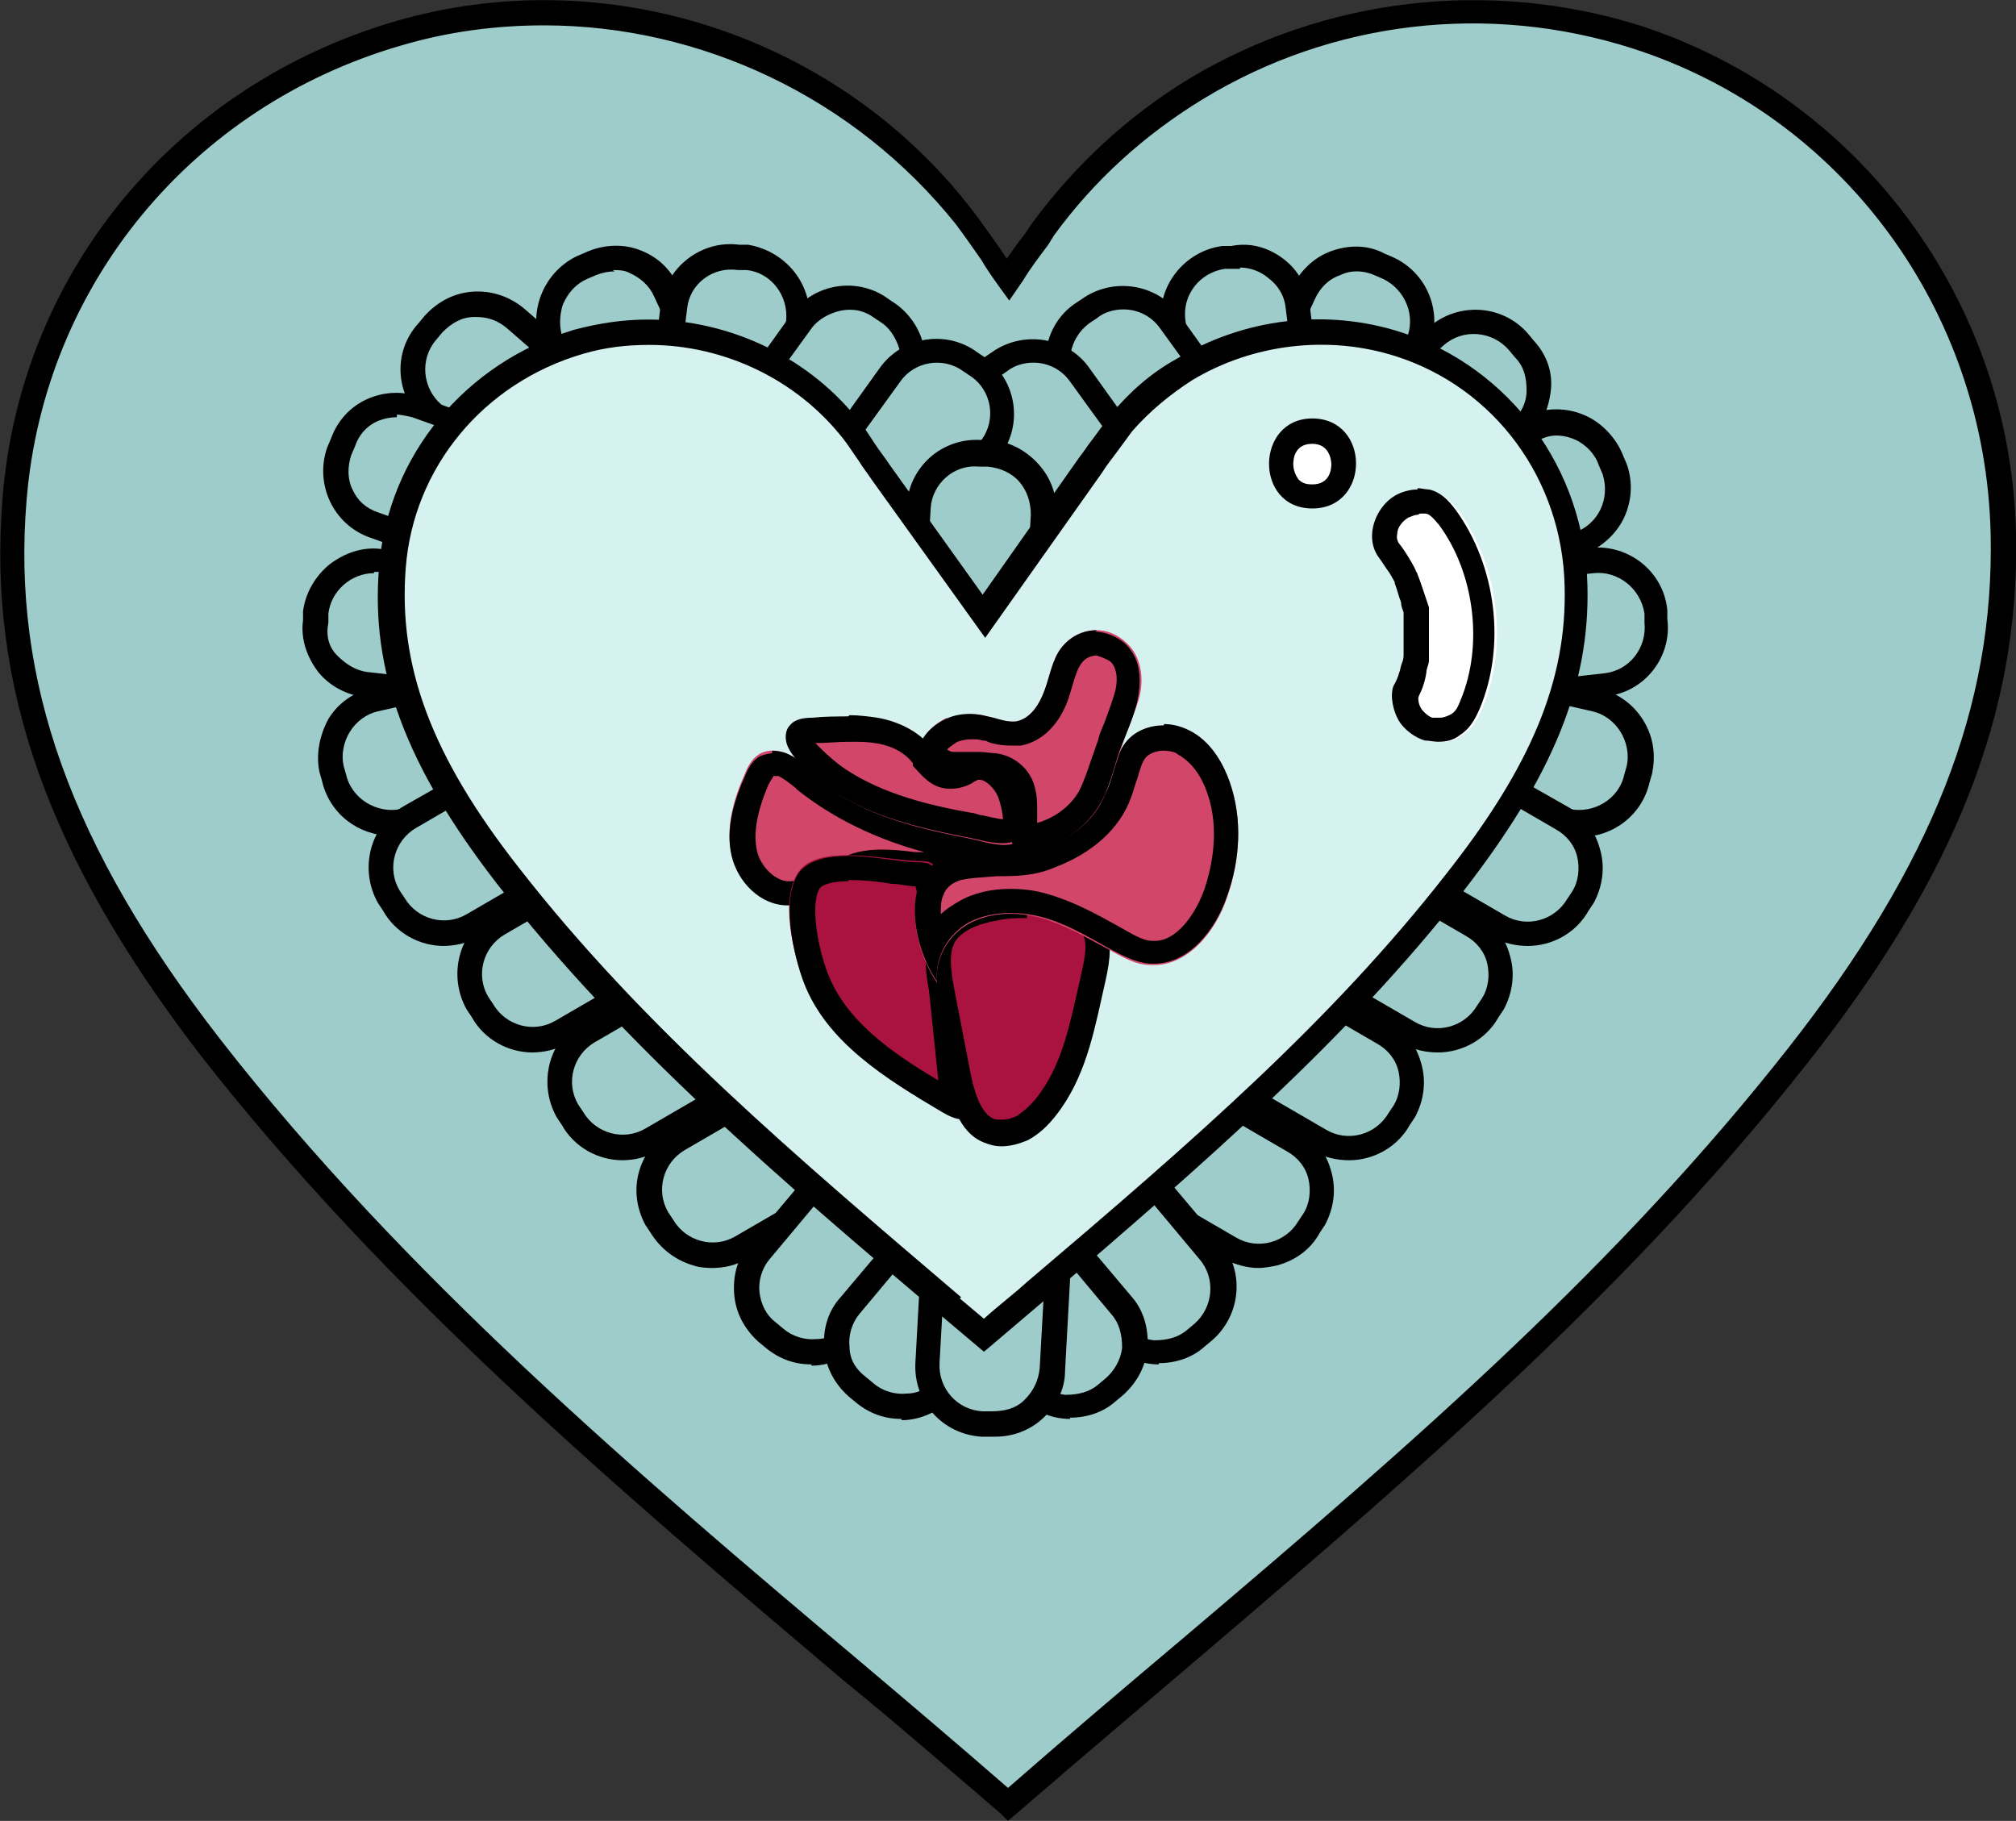 <?xml version="1.0" encoding="UTF-8"?><svg id="Layer_2" xmlns="http://www.w3.org/2000/svg" viewBox="0 0 15.9 14.36"><rect x="0" y="0" width="15.9" height="14.36" fill="#333333" stroke="none"/><defs><style>.cls-1{fill:#fff;}.cls-2{fill:#9eccca;}.cls-3{fill:#aa133f;}.cls-4{fill:#d6f2f0;}.cls-5{fill:#d2466a;}</style></defs><g id="Layer_1-2"><g><path class="cls-2" d="M15.8,4.21c.04,1.61-.67,2.91-1.62,4.12-1.39,1.77-3.08,3.22-4.78,4.66-.47,.4-.93,.79-1.44,1.23-2.2-1.91-4.5-3.67-6.29-5.97C.68,6.99-.02,5.61,.12,3.93,.26,2.2,1.44,.76,3.14,.26c1.62-.48,3.43,.11,4.46,1.45,.11,.14,.21,.29,.35,.49,.08-.11,.15-.22,.23-.32h0s.04-.05,.05-.08c.33-.46,.75-.83,1.21-1.11,1.02-.61,2.28-.78,3.46-.41,1.7,.54,2.86,2.13,2.9,3.92Z"/><path d="M7.95,14.36l-.06-.06c-.41-.35-.82-.71-1.24-1.05-1.77-1.5-3.6-3.05-5.07-4.93C.38,6.76-.1,5.41,.02,3.93,.16,2.15,1.38,.68,3.11,.17c1.67-.49,3.5,.11,4.56,1.49,.07,.09,.13,.18,.21,.29,.02,.03,.04,.06,.06,.09,.05-.07,.09-.13,.14-.19h0s.04-.06,.06-.09c.34-.46,.75-.84,1.24-1.14C10.45-.02,11.74-.17,12.93,.2c1.73,.56,2.93,2.17,2.97,4.01h0c.03,1.41-.48,2.7-1.65,4.18-1.34,1.7-2.9,3.07-4.79,4.68-.47,.4-.93,.79-1.44,1.23l-.06,.05ZM4.29,.2c-.38,0-.76,.05-1.13,.16C1.51,.84,.35,2.25,.21,3.94c-.12,1.43,.35,2.74,1.53,4.26,1.45,1.86,3.27,3.41,5.04,4.9,.39,.33,.78,.66,1.17,1,.48-.42,.93-.8,1.38-1.18,1.89-1.6,3.44-2.96,4.77-4.65,1.14-1.45,1.63-2.7,1.6-4.06h0c-.04-1.76-1.17-3.3-2.83-3.83-1.13-.36-2.36-.22-3.38,.4-.46,.28-.86,.64-1.18,1.08-.01,.02-.02,.03-.03,.05h0s-.02,.03-.02,.03c-.06,.08-.13,.17-.19,.27l-.11,.16-.08-.11c-.05-.07-.1-.14-.14-.21-.07-.1-.14-.2-.2-.28C6.74,.77,5.53,.2,4.29,.2Z"/></g><g><g><g><g><path class="cls-2" d="M10.62,2.05h.07c.25,0,.46,.2,.46,.46v.81h-.99v-.81c0-.25,.2-.46,.46-.46Z" transform="translate(2.08 -4.19) rotate(24.58)"/><path d="M10.89,3.59l-1.08-.49,.38-.83c.06-.13,.17-.24,.31-.29,.14-.05,.29-.05,.42,.02l.07,.03c.28,.13,.4,.46,.27,.74l-.38,.83Zm-.82-.59l.72,.33,.3-.65c.08-.18,0-.39-.18-.48l-.07-.03c-.09-.04-.19-.04-.27,0-.09,.03-.16,.1-.2,.19l-.3,.65Z"/></g><g><path class="cls-2" d="M9.73,2.02h.07c.25,0,.46,.2,.46,.46v.81h-.99v-.81c0-.25,.2-.46,.46-.46Z" transform="translate(-.25 1.22) rotate(-7.09)"/><path d="M9.27,3.46l-.11-.9c-.04-.3,.18-.58,.48-.62h.07c.15-.03,.29,.01,.41,.1s.19,.22,.21,.37l.11,.9-1.18,.15Zm.51-1.34s-.03,0-.05,0h-.07c-.2,.03-.34,.21-.31,.41l.09,.71,.79-.1-.09-.71c-.01-.1-.06-.18-.14-.24-.06-.05-.14-.08-.22-.08Z"/></g><g><path class="cls-2" d="M8.89,2.33h.07c.25,0,.46,.2,.46,.46v.81h-.99v-.81c0-.25,.2-.46,.46-.46Z" transform="translate(-.04 5.79) rotate(-35.86)"/><path d="M8.88,3.91l-.53-.74c-.18-.25-.12-.6,.12-.77l.06-.04c.25-.18,.6-.12,.77,.12l.53,.74-.96,.69Zm-.02-1.47c-.07,0-.15,.02-.21,.07l-.06,.04c-.16,.12-.2,.34-.08,.5l.42,.58,.64-.46-.42-.58c-.07-.1-.18-.15-.29-.15Z"/></g><g><path class="cls-2" d="M8.19,2.75h.07c.25,0,.46,.2,.46,.46v.81h-.99v-.81c0-.25,.2-.46,.46-.46Z" transform="translate(-.43 5.46) rotate(-35.86)"/><path d="M8.17,4.33l-.53-.74c-.18-.25-.12-.6,.12-.77l.06-.04c.25-.18,.6-.12,.77,.12l.53,.74-.96,.69Zm-.02-1.47c-.07,0-.15,.02-.21,.07l-.06,.04c-.16,.12-.2,.34-.08,.5l.42,.58,.64-.46-.42-.58c-.07-.1-.18-.15-.29-.15Z"/></g><g><path class="cls-2" d="M11.49,2.5h.07c.25,0,.46,.2,.46,.46v.81h-.99v-.81c0-.25,.2-.46,.46-.46Z" transform="translate(6.33 -7.62) rotate(49)"/><path d="M11.36,4.07l-.78-.89,.69-.6c.23-.2,.58-.18,.78,.05l.05,.06c.1,.11,.15,.25,.13,.4s-.08,.28-.19,.38l-.69,.6Zm-.5-.87l.52,.6,.54-.47c.07-.06,.12-.15,.12-.25,0-.1-.02-.19-.09-.26l-.05-.06c-.13-.15-.36-.17-.51-.04l-.54,.47Z"/></g><g><path class="cls-2" d="M12.08,3.25h.07c.25,0,.46,.2,.46,.46v.81h-.99v-.81c0-.25,.2-.46,.46-.46Z" transform="translate(11.7 -8.83) rotate(70.35)"/><path d="M11.63,4.69l-.4-1.12,.86-.31c.14-.05,.29-.04,.42,.02,.13,.06,.24,.18,.29,.31l.03,.07c.05,.14,.04,.29-.02,.42-.06,.13-.18,.24-.32,.29l-.86,.31Zm-.15-1l.27,.75,.67-.24c.19-.07,.28-.27,.22-.46l-.03-.07c-.03-.09-.1-.16-.18-.2-.09-.04-.18-.05-.27-.01l-.67,.24Z"/></g><g><path class="cls-2" d="M12.39,4.29h.07c.25,0,.46,.2,.46,.46v.81h-.99v-.81c0-.25,.2-.46,.46-.46Z" transform="translate(15.99 -7.95) rotate(83.82)"/><path d="M11.76,5.6l-.13-1.18,.91-.1c.31-.03,.58,.19,.61,.49v.07c.04,.3-.18,.58-.48,.61l-.91,.1Zm.09-1l.09,.79,.71-.08c.2-.02,.34-.2,.32-.4v-.07c-.03-.2-.21-.34-.4-.32l-.71,.08Z"/></g><g><path class="cls-2" d="M12.26,5.32h.07c.25,0,.46,.2,.46,.46v.81h-.99v-.81c0-.25,.2-.46,.46-.46Z" transform="translate(20.86 -4.69) rotate(102.98)"/><path d="M12.46,6.59s-.08,0-.12-.01l-.89-.2,.27-1.15,.89,.2c.14,.03,.27,.12,.35,.25,.08,.13,.1,.27,.07,.42l-.02,.07c-.06,.26-.29,.43-.54,.43Zm-.78-.37l.7,.16c.19,.04,.39-.08,.43-.27l.02-.07c.02-.09,0-.19-.05-.27-.05-.08-.13-.14-.22-.16l-.7-.16-.18,.77Z"/></g><g><path class="cls-2" d="M11.88,6.14h.07c.25,0,.46,.2,.46,.46v.81h-.99v-.81c0-.25,.2-.46,.46-.46Z" transform="translate(23.73 -.17) rotate(119.89)"/><path d="M12.05,7.46c-.09,0-.19-.02-.28-.07l-.79-.45,.59-1.03,.79,.45c.13,.07,.22,.19,.26,.34,.04,.14,.02,.29-.05,.42l-.04,.06c-.1,.18-.29,.28-.48,.28Zm-.8-.6l.62,.36c.17,.1,.39,.04,.49-.13l.04-.06c.05-.08,.06-.18,.04-.27-.02-.09-.08-.17-.17-.22l-.62-.36-.4,.69Z"/></g><g><path class="cls-2" d="M11.17,6.99h.07c.25,0,.46,.2,.46,.46v.81h-.99v-.81c0-.25,.2-.46,.46-.46Z" transform="translate(23.4 1.71) rotate(119.89)"/><path d="M11.34,8.3c-.09,0-.19-.02-.28-.07l-.79-.45,.59-1.03,.79,.45c.13,.07,.22,.19,.26,.34,.04,.14,.02,.29-.05,.42l-.04,.06c-.1,.18-.29,.28-.48,.28Zm-.8-.6l.62,.36c.17,.1,.39,.04,.49-.13l.04-.06c.05-.08,.06-.18,.04-.27-.02-.09-.08-.17-.17-.22l-.62-.36-.4,.69Z"/></g><g><path class="cls-2" d="M10.46,7.84h.07c.25,0,.46,.2,.46,.46v.81h-.99v-.81c0-.25,.2-.46,.46-.46Z" transform="translate(23.08 3.59) rotate(119.89)"/><path d="M10.64,9.15c-.09,0-.19-.02-.28-.07l-.79-.45,.59-1.03,.79,.45c.13,.07,.22,.19,.26,.34,.04,.14,.02,.29-.05,.42l-.04,.06c-.1,.18-.29,.28-.48,.28Zm-.8-.6l.62,.36c.17,.1,.39,.04,.49-.13l.04-.06c.05-.08,.06-.18,.04-.27-.02-.09-.08-.17-.17-.22l-.62-.36-.4,.69Z"/></g><g><path class="cls-2" d="M9.76,8.69h.07c.25,0,.46,.2,.46,.46v.81h-.99v-.81c0-.25,.2-.46,.46-.46Z" transform="translate(22.76 5.48) rotate(119.89)"/><path d="M9.93,10c-.1,0-.19-.03-.28-.07l-.79-.45,.59-1.03,.79,.45c.13,.07,.22,.19,.26,.34,.04,.14,.02,.29-.05,.42l-.04,.06c-.07,.13-.19,.22-.34,.26-.05,.01-.1,.02-.15,.02Zm-.8-.6l.62,.36c.17,.1,.39,.04,.49-.13l.04-.06c.05-.08,.06-.18,.04-.27-.02-.09-.08-.17-.17-.22l-.62-.36-.4,.69Z"/></g><g><path class="cls-2" d="M9.02,9.41h.07c.25,0,.46,.2,.46,.46v.81h-.99v-.81c0-.25,.2-.46,.46-.46Z" transform="translate(22.46 11.87) rotate(139.75)"/><path d="M9.14,10.76c-.16,0-.31-.07-.42-.2l-.59-.7,.9-.77,.59,.7c.2,.23,.17,.58-.06,.78l-.06,.05c-.1,.09-.23,.13-.36,.13Zm-.74-.87l.46,.55c.06,.07,.15,.12,.24,.13,.1,0,.19-.02,.26-.08l.06-.05c.15-.13,.17-.36,.04-.51l-.46-.55-.61,.51Z"/></g><g><path class="cls-2" d="M8.31,9.84h.07c.25,0,.46,.2,.46,.46v.81h-.99v-.81c0-.25,.2-.46,.46-.46Z" transform="translate(21.49 13.07) rotate(139.75)"/><path d="M8.44,11.19c-.16,0-.31-.07-.42-.2l-.59-.7,.9-.77,.59,.7c.1,.11,.14,.26,.13,.4-.01,.15-.08,.28-.19,.38l-.06,.05c-.1,.09-.23,.13-.36,.13Zm-.74-.87l.46,.55c.06,.07,.15,.12,.24,.13,.1,0,.19-.02,.26-.08l.06-.05c.07-.06,.12-.15,.13-.24,0-.1-.02-.19-.08-.26l-.46-.55-.61,.51Z"/></g><g><path class="cls-2" d="M4.4,2.05h.99v.81c0,.25-.2,.46-.46,.46h-.07c-.25,0-.46-.2-.46-.46v-.81h0Z" transform="translate(10.45 3.09) rotate(155.42)"/><path d="M4.66,3.59l-.38-.83c-.13-.28,0-.61,.27-.74l.07-.03c.13-.06,.29-.07,.42-.02,.14,.05,.25,.15,.31,.29l.38,.83-1.08,.49Zm.19-1.45c-.05,0-.1,.01-.15,.03l-.07,.03c-.09,.04-.15,.11-.19,.2-.03,.09-.03,.19,0,.27l.3,.65,.72-.33-.3-.65c-.04-.09-.11-.15-.2-.19-.04-.02-.08-.02-.13-.02Z"/></g><g><path class="cls-2" d="M5.29,2.02h.99v.81c0,.25-.2,.46-.46,.46h-.07c-.25,0-.46-.2-.46-.46v-.81h0Z" transform="translate(11.2 6) rotate(-172.91)"/><path d="M6.28,3.46l-1.18-.15,.11-.9c.04-.3,.32-.52,.62-.48h.07c.3,.05,.52,.32,.48,.63l-.11,.9Zm-.96-.32l.79,.1,.09-.71c.02-.2-.12-.38-.31-.4h-.07c-.2-.03-.38,.11-.4,.3l-.09,.71Z"/></g><g><path class="cls-2" d="M6.12,2.33h.99v.81c0,.25-.2,.46-.46,.46h-.07c-.25,0-.46-.2-.46-.46v-.81h0Z" transform="translate(10.24 9.24) rotate(-144.14)"/><path d="M6.67,3.91l-.96-.69,.53-.74c.18-.25,.53-.3,.77-.12l.06,.04c.12,.09,.2,.22,.22,.36,.02,.15-.01,.29-.1,.41l-.53,.74Zm-.69-.74l.64,.46,.42-.58c.06-.08,.08-.17,.06-.27-.02-.09-.07-.18-.14-.23l-.06-.04c-.08-.06-.17-.08-.27-.06-.09,.02-.18,.07-.23,.14l-.42,.58Z"/></g><g><path class="cls-2" d="M6.83,2.75h.99v.81c0,.25-.2,.46-.46,.46h-.07c-.25,0-.46-.2-.46-.46v-.81h0Z" transform="translate(11.27 10.42) rotate(-144.14)"/><path d="M7.37,4.33l-.96-.69,.53-.74c.18-.25,.53-.3,.77-.12l.06,.04c.25,.18,.3,.53,.12,.77l-.53,.74Zm-.69-.74l.64,.46,.42-.58c.12-.16,.08-.39-.08-.5l-.06-.04c-.16-.12-.39-.08-.5,.08l-.42,.58Z"/></g><g><path class="cls-2" d="M3.38,2.36h.99v.81c0,.25-.2,.46-.46,.46h-.07c-.25,0-.46-.2-.46-.46v-.81h0Z" transform="translate(8.69 2.04) rotate(131)"/><path d="M4.04,3.93l-.69-.6c-.23-.2-.26-.55-.05-.78l.05-.06c.1-.11,.23-.18,.38-.19,.15-.01,.29,.04,.4,.13l.69,.6-.78,.89Zm-.27-1.43s-.02,0-.03,0c-.1,0-.18,.05-.25,.12l-.05,.06c-.13,.15-.11,.38,.04,.51l.54,.47,.52-.6-.54-.47c-.07-.06-.15-.09-.24-.09Z"/></g><g><path class="cls-2" d="M2.79,3.11h.99v.81c0,.25-.2,.46-.46,.46h-.07c-.25,0-.46-.2-.46-.46v-.81h0Z" transform="translate(7.92 1.9) rotate(109.65)"/><path d="M3.78,4.55l-.86-.31c-.29-.1-.44-.42-.34-.71l.03-.07c.05-.14,.15-.25,.28-.31,.13-.06,.28-.07,.42-.02l.86,.31-.4,1.12Zm-.65-1.26c-.05,0-.1,.01-.15,.03-.09,.04-.15,.11-.18,.2l-.03,.07c-.03,.09-.03,.19,.01,.27,.04,.09,.11,.15,.2,.18l.67,.24,.27-.75-.67-.24s-.08-.02-.12-.02Z"/></g><g><path class="cls-2" d="M2.63,4.29h.99v.81c0,.25-.2,.46-.46,.46h-.07c-.25,0-.46-.2-.46-.46v-.81h0Z" transform="translate(8.36 2.36) rotate(96.18)"/><path d="M3.79,5.6l-.91-.1c-.15-.02-.28-.09-.37-.2-.09-.12-.14-.26-.12-.41v-.07c.02-.15,.1-.28,.21-.37,.12-.09,.26-.14,.41-.12l.91,.1-.13,1.18Zm-.84-1.08c-.18,0-.34,.14-.36,.32v.07c-.02,.1,0,.19,.07,.26s.15,.12,.24,.13l.71,.08,.09-.79-.71-.08s-.03,0-.04,0Z"/></g><g><path class="cls-2" d="M2.75,5.32h.99v.81c0,.25-.2,.46-.46,.46h-.07c-.25,0-.46-.2-.46-.46v-.81h0Z" transform="translate(8.32 1.45) rotate(77.02)"/><path d="M3.08,6.59c-.25,0-.48-.17-.54-.43l-.02-.07c-.03-.14,0-.29,.07-.42,.08-.13,.2-.21,.35-.25l.89-.2,.27,1.15-.89,.2s-.08,.01-.12,.01Zm.6-1.14l-.7,.16c-.09,.02-.17,.08-.22,.16-.05,.08-.07,.18-.05,.27l.02,.07c.02,.09,.08,.17,.16,.22,.08,.05,.18,.07,.27,.05l.7-.16-.18-.77Z"/></g><g><path class="cls-2" d="M3.14,6.14h.99v.81c0,.25-.2,.46-.46,.46h-.07c-.25,0-.46-.2-.46-.46v-.81h0Z" transform="translate(7.7 .25) rotate(60.11)"/><path d="M3.5,7.46c-.19,0-.38-.1-.48-.28l-.04-.06c-.15-.27-.06-.61,.2-.76l.79-.45,.59,1.03-.79,.45c-.09,.05-.18,.07-.28,.07Zm.4-1.29l-.62,.36c-.17,.1-.23,.32-.13,.49l.04,.06c.1,.17,.32,.23,.49,.13l.62-.36-.4-.69Z"/></g><g><path class="cls-2" d="M3.85,6.99h.99v.81c0,.25-.2,.46-.46,.46h-.07c-.25,0-.46-.2-.46-.46v-.81h0Z" transform="translate(8.79 .06) rotate(60.11)"/><path d="M4.2,8.3c-.19,0-.38-.1-.48-.28l-.04-.06c-.15-.27-.06-.61,.2-.76l.79-.45,.59,1.03-.79,.45c-.09,.05-.18,.07-.28,.07Zm.4-1.29l-.62,.36c-.17,.1-.23,.32-.13,.49l.04,.06c.1,.17,.32,.23,.49,.13l.62-.36-.4-.69Z"/></g><g><path class="cls-2" d="M4.55,7.84h.99v.81c0,.25-.2,.46-.46,.46h-.07c-.25,0-.46-.2-.46-.46v-.81h0Z" transform="translate(9.88 -.12) rotate(60.11)"/><path d="M4.91,9.15c-.19,0-.38-.1-.48-.28l-.04-.06c-.15-.27-.06-.61,.2-.76l.79-.45,.59,1.03-.79,.45c-.09,.05-.18,.07-.28,.07Zm.4-1.29l-.62,.36c-.17,.1-.23,.32-.13,.49l.04,.06c.1,.17,.32,.23,.49,.13l.62-.36-.4-.69Z"/></g><g><path class="cls-2" d="M5.26,8.69h.99v.81c0,.25-.2,.46-.46,.46h-.07c-.25,0-.46-.2-.46-.46v-.81h0Z" transform="translate(10.97 -.31) rotate(60.11)"/><path d="M5.62,10s-.1,0-.15-.02c-.14-.04-.26-.13-.34-.26l-.04-.06c-.07-.13-.09-.28-.05-.42,.04-.14,.13-.26,.26-.34l.79-.45,.59,1.03-.79,.45c-.09,.05-.18,.07-.28,.07Zm.4-1.29l-.62,.36c-.17,.1-.23,.32-.13,.49l.04,.06c.1,.17,.32,.23,.49,.13l.62-.36-.4-.69Z"/></g><g><path class="cls-2" d="M6,9.41h.99v.81c0,.25-.2,.46-.46,.46h-.07c-.25,0-.46-.2-.46-.46v-.81h0Z" transform="translate(8.03 -1.81) rotate(40.25)"/><path d="M6.4,10.76c-.13,0-.25-.04-.36-.13l-.06-.05c-.11-.1-.18-.23-.19-.38-.01-.15,.03-.29,.13-.4l.59-.7,.9,.77-.59,.7c-.11,.13-.27,.2-.42,.2Zm.13-1.38l-.46,.55c-.06,.07-.09,.17-.08,.26s.05,.18,.13,.24l.06,.05c.07,.06,.17,.09,.26,.08,.1,0,.18-.05,.24-.13l.46-.55-.61-.51Z"/></g><g><path class="cls-2" d="M6.7,9.84h.99v.81c0,.25-.2,.46-.46,.46h-.07c-.25,0-.46-.2-.46-.46v-.81h0Z" transform="translate(8.47 -2.17) rotate(40.25)"/><path d="M7.11,11.19c-.13,0-.25-.04-.36-.13l-.06-.05c-.11-.1-.18-.23-.19-.38-.01-.15,.03-.29,.13-.4l.59-.7,.9,.77-.59,.7c-.11,.13-.27,.2-.42,.2Zm.13-1.38l-.46,.55c-.06,.07-.09,.17-.08,.26,0,.1,.05,.18,.13,.24l.06,.05c.07,.06,.17,.09,.26,.08,.1,0,.18-.05,.24-.13l.46-.55-.61-.51Z"/></g><g><path class="cls-2" d="M7.69,3.57h.07c.25,0,.46,.2,.46,.46v.81h-.99v-.81c0-.25,.2-.46,.46-.46Z" transform="translate(.25 -.43) rotate(3.26)"/><path d="M8.28,4.97l-1.18-.07,.05-.91c.02-.31,.28-.54,.59-.52h.07c.15,.01,.28,.08,.38,.19,.1,.11,.15,.25,.14,.4l-.05,.91Zm-.98-.25l.79,.05,.04-.71c0-.1-.03-.19-.09-.26s-.15-.11-.25-.12h-.07c-.2-.02-.37,.14-.38,.33l-.04,.72Z"/></g><g><path class="cls-2" d="M7.78,9.96h.07c.25,0,.46,.2,.46,.46v.81h-.99v-.81c0-.25,.2-.46,.46-.46Z" transform="translate(15.02 21.62) rotate(-176.74)"/><path d="M7.84,11.33s-.02,0-.03,0h-.07c-.31-.02-.54-.28-.52-.59l.05-.91,1.18,.07-.05,.91c0,.15-.07,.28-.18,.38-.1,.09-.23,.14-.37,.14Zm-.39-1.29l-.04,.71c-.01,.2,.14,.37,.34,.38h.07c.1,0,.19-.02,.26-.09s.11-.15,.12-.25l.04-.72-.79-.05Z"/></g><g><path class="cls-4" d="M7.51,10.31c-1.29-1.1-2.52-2.13-3.5-3.4-.7-.91-.98-1.64-.91-2.43,.07-.84,.65-1.54,1.47-1.78,.18-.05,.36-.08,.55-.08,.63,0,1.23,.29,1.61,.78,.04,.05,.08,.11,.12,.17,.03,.05,.07,.1,.11,.16l.81,1.13,.83-1.17c.04-.06,.08-.12,.12-.17l.14-.19c.14-.17,.31-.31,.49-.42,.32-.19,.69-.3,1.06-.3,.21,0,.42,.03,.62,.1,.82,.26,1.38,1.03,1.4,1.9,.02,.76-.27,1.46-.96,2.34-.9,1.15-1.99,2.1-3.31,3.22-.13,.11-.27,.23-.4,.34-.08-.07-.17-.14-.25-.21Z"/><path d="M7.76,10.66l-.32-.27c-1.3-1.1-2.52-2.14-3.52-3.42-.72-.93-1-1.68-.93-2.5,.07-.88,.68-1.61,1.54-1.87,.19-.05,.38-.08,.58-.08,.66,0,1.29,.31,1.68,.82,.04,.05,.07,.1,.11,.16,.04,.06,.08,.11,.12,.17l.73,1.02,.76-1.08c.04-.05,.07-.1,.11-.15l.14-.19c.15-.18,.32-.33,.52-.44,.53-.32,1.18-.4,1.77-.21,.86,.28,1.45,1.08,1.47,2,.02,.79-.28,1.51-.98,2.41-.91,1.16-2,2.11-3.32,3.24-.13,.11-.27,.23-.4,.34l-.06,.05Zm-.19-.42l.19,.16c.11-.1,.23-.19,.34-.29,1.32-1.12,2.4-2.06,3.3-3.21,.68-.86,.96-1.54,.94-2.28-.02-.84-.55-1.56-1.33-1.81-.53-.17-1.13-.1-1.61,.19-.17,.11-.33,.24-.47,.4l-.14,.19s-.07,.09-.1,.14l-.92,1.3-.89-1.24c-.04-.06-.08-.11-.11-.16-.05-.07-.08-.12-.12-.17-.36-.46-.93-.74-1.53-.74-.18,0-.35,.02-.52,.07-.79,.23-1.34,.9-1.4,1.69-.06,.77,.2,1.48,.89,2.36,.98,1.26,2.2,2.29,3.49,3.39h0Z"/></g></g><g><path class="cls-1" d="M10.35,3.3c-.45,0-.46,.71,0,.71s.46-.71,0-.71Z"/><path d="M10.35,3.5c.13,0,.15,.12,.15,.16s-.01,.16-.15,.16c-.05,0-.08-.01-.11-.04-.02-.03-.04-.07-.04-.12,0-.04,.01-.16,.15-.16m0-.2c-.45,0-.46,.71,0,.71s.46-.71,0-.71h0Z"/></g><g><path class="cls-1" d="M11.5,4.03c-.06-.08-.12-.14-.21-.16-.08-.02-.2-.01-.27,.04-.15,.09-.24,.32-.13,.48,.03,.04,.06,.09,.09,.13,.01,.02,.03,.05,.04,.07,0,0,0,0,0,.01,.02,.05,.03,.1,.05,.15,0,.03,.01,.05,.02,.08,0,0,0,.02,0,.03,0,.05,0,.1,0,.15,0,.03,0,.05,0,.08,0,0,0,.03,0,.04,0,.02,0,.03,0,.04,0,.03-.01,.05-.02,.08-.01,.05-.03,.11-.06,.16-.03,.08,0,.2,.04,.27,.04,.07,.13,.14,.21,.16,.09,.02,.19,.02,.27-.04,.08-.05,.12-.12,.16-.21,.21-.5,.13-1.13-.19-1.57Z"/><path d="M11.2,4.05s.03,0,.04,0c.03,0,.06,.03,.11,.09,.28,.38,.35,.95,.17,1.38-.03,.08-.05,.1-.09,.12-.02,.01-.05,.02-.07,.02-.02,0-.04,0-.06,0-.02,0-.07-.04-.09-.07-.02-.03-.03-.08-.02-.1,.03-.06,.05-.12,.06-.19,0-.03,.02-.06,.02-.09,0,0,0-.03,0-.05h0s0-.02,0-.02c0-.02,0-.04,0-.04,0-.03,0-.06,0-.09,0-.06,0-.11,0-.17h0s0-.02,0-.02v-.03s-.02-.06-.03-.09c-.02-.06-.04-.12-.06-.17,0,0,0-.01-.01-.02-.01-.03-.03-.06-.04-.08-.03-.05-.06-.1-.1-.15,0,0-.02-.03-.01-.07,0-.05,.04-.1,.09-.13,.01,0,.04-.02,.07-.02m0-.2c-.06,0-.13,.02-.18,.05-.15,.09-.24,.32-.13,.48,.03,.04,.06,.09,.09,.13,.01,.02,.03,.05,.04,.07,0,0,0,0,0,.01,.02,.05,.03,.1,.05,.15,0,.03,.01,.05,.02,.08,0,0,0,.02,0,.03,0,.05,0,.1,0,.15,0,.03,0,.05,0,.08,0,0,0,.03,0,.04,0,.02,0,.03,0,.04,0,.03-.01,.05-.02,.08-.01,.05-.03,.11-.06,.16-.03,.08,0,.2,.04,.27,.04,.07,.13,.14,.21,.16,.03,0,.07,.01,.1,.01,.06,0,.12-.01,.17-.05,.08-.05,.12-.12,.16-.21,.21-.5,.13-1.13-.19-1.57-.06-.08-.12-.14-.21-.16-.03,0-.06-.01-.09-.01h0Z"/></g></g><g><g><path class="cls-5" d="M6.4,6.07c-.06-.05-.13-.1-.2-.13s-.17-.03-.23,.02c-.04,.03-.07,.08-.09,.13-.09,.2-.16,.43-.11,.64s.25,.41,.47,.39c.18-.01,.33-.16,.51-.22,.19-.06,.39,0,.58,0,.18,.01,.59,.03,.73-.11,.21-.2-.16-.2-.28-.21-.5-.04-.98-.22-1.38-.52Z"/><path d="M6.1,6.12s.02,0,.04,0c.04,.02,.08,.05,.13,.09l.02,.02c.29,.23,.63,.39,1,.49-.02,0-.05,0-.07,0-.09-.01-.17-.02-.26-.02s-.18,.01-.26,.04c-.09,.03-.18,.08-.25,.12-.08,.05-.15,.09-.22,.09h-.01c-.1,0-.22-.11-.25-.24-.03-.14,0-.31,.09-.52,.02-.04,.03-.05,.03-.05,0,0,0,0,0,0m0-.2s-.09,.01-.12,.04c-.04,.03-.07,.08-.09,.13-.09,.2-.16,.43-.11,.64,.05,.21,.23,.39,.44,.39,0,0,.02,0,.03,0,.18-.01,.33-.16,.51-.22,.06-.02,.13-.03,.2-.03,.13,0,.25,.02,.38,.03,.05,0,.13,0,.21,0,.19,0,.42-.02,.52-.12,.21-.2-.16-.2-.28-.21-.5-.04-.98-.22-1.38-.52-.06-.05-.13-.1-.2-.13-.03-.01-.07-.02-.11-.02h0Z"/></g><g><path class="cls-3" d="M6.35,7.74c.18,.47,.65,.76,1.09,1.02,.06,.03,.12,.07,.19,.06-.04-.43-.09-.87-.13-1.3-.02-.21-.04-.42-.1-.62,0-.03-.02-.07-.05-.09-.03-.02-.07-.02-.1-.02-.23,0-.77-.14-.94,.07s-.05,.67,.03,.88Z"/><path d="M6.69,6.94c.11,0,.23,.01,.34,.03,.07,0,.13,.02,.19,.02,.05,.18,.07,.37,.08,.56l.1,.97c-.39-.23-.73-.48-.87-.84-.09-.23-.14-.58-.06-.68,0,0,.04-.05,.22-.05m0-.2c-.16,0-.3,.03-.38,.12-.16,.2-.05,.67,.03,.88,.18,.47,.65,.76,1.09,1.02,.05,.03,.11,.06,.18,.06,0,0,0,0,.01,0-.04-.43-.09-.87-.13-1.3-.02-.21-.04-.42-.1-.62,0-.03-.02-.07-.05-.09-.03-.02-.07-.02-.1-.02-.13,0-.36-.05-.56-.05h0Z"/></g><g><path class="cls-3" d="M8.38,8.71c-.07,.1-.15,.19-.26,.25s-.24,.07-.35,.02c-.19-.09-.25-.32-.3-.52-.04-.21-.08-.41-.12-.62-.04-.18-.07-.37,.02-.53,.09-.16,.28-.23,.46-.27,.18-.03,.36-.04,.53,0,.39,.1,.44,.31,.36,.66s-.14,.71-.35,1.01Z"/><path d="M8.1,7.21h0c.07,0,.14,0,.21,.03,.25,.07,.29,.13,.22,.43l-.02,.09c-.07,.31-.13,.61-.3,.85-.06,.09-.13,.15-.19,.19-.04,.02-.08,.03-.12,.03-.02,0-.05,0-.07-.01-.1-.05-.15-.22-.18-.38l-.12-.62c-.03-.15-.05-.3,0-.39,.06-.1,.21-.15,.33-.17,.09-.02,.17-.02,.24-.02m0-.2c-.09,0-.19,.01-.28,.03-.18,.04-.37,.11-.46,.27-.09,.16-.06,.35-.02,.53l.12,.62c.04,.2,.1,.44,.3,.52,.05,.02,.09,.03,.14,.03,.07,0,.14-.02,.21-.05,.11-.06,.19-.15,.26-.25,.21-.3,.27-.66,.35-1.01,.08-.35,.03-.55-.36-.66-.08-.02-.17-.03-.26-.03h0Z"/></g><g><path class="cls-5" d="M8.74,6.22c.05-.13,.06-.27,.15-.37,.11-.14,.33-.16,.49-.08s.26,.24,.32,.41c.1,.28,.08,.6-.02,.89-.09,.28-.32,.56-.61,.54-.12,0-.23-.07-.34-.13-.17-.09-.34-.19-.52-.24s-.39-.05-.56,.04c-.17,.09-.28,.28-.26,.47-.2-.29-.31-.88,.13-1,.24-.06,.48,0,.73-.09,.21-.08,.4-.22,.49-.44Z"/><path d="M9.18,5.92s.08,0,.11,.03c.13,.07,.2,.21,.23,.3,.08,.22,.07,.49-.02,.76-.07,.2-.22,.41-.39,.41,0,0-.01,0-.02,0-.08,0-.17-.06-.26-.11-.18-.1-.36-.2-.57-.26-.1-.03-.2-.04-.29-.04-.15,0-.29,.03-.41,.1-.05,.03-.1,.06-.14,.1,0-.06,0-.11,.02-.15,.02-.06,.07-.1,.14-.12,.09-.02,.18-.02,.28-.03,.14,0,.3,0,.46-.07,.29-.11,.51-.3,.6-.55,.02-.05,.03-.1,.05-.15,.02-.07,.04-.14,.07-.17,.03-.03,.08-.05,.14-.05m0-.2c-.11,0-.22,.04-.29,.12-.09,.1-.1,.25-.15,.37-.09,.21-.28,.36-.49,.44-.24,.09-.48,.03-.73,.09-.44,.11-.33,.71-.13,1-.02-.19,.09-.38,.26-.47,.1-.05,.21-.07,.32-.07,.08,0,.16,.01,.24,.03,.19,.05,.36,.15,.52,.24,.11,.06,.22,.12,.34,.13,0,0,.02,0,.03,0,.28,0,.49-.27,.58-.54,.1-.28,.12-.6,.02-.89-.06-.17-.16-.33-.32-.41-.06-.03-.13-.05-.2-.05h0Z"/></g><g><path class="cls-5" d="M7.64,5.98s-.09,.05-.13,.05c-.07,0-.11-.07-.15-.12-.1-.13-.26-.21-.43-.24s-.33-.02-.5,0c-.07,0-.14,.01-.18,.06-.04,.04-.04,.11-.02,.16s.06,.1,.1,.14c.08,.08,.17,.15,.26,.22,.31,.2,.68,.29,1.04,.36,.12,.02,.34,.11,.43,0,.09-.1,.04-.29,0-.4-.07-.16-.24-.31-.42-.23Z"/><path d="M6.71,5.85c.07,0,.13,0,.19,.01,.08,.01,.22,.05,.3,.16v.02c.06,.06,.14,.18,.29,.18h.01s0,0,0,0c.08,0,.15-.03,.19-.06,0,0,.01,0,.02-.01,0,0,.02,0,.02,0,.04,0,.11,.06,.14,.13,.03,.08,.04,.15,.04,.18,0,0,0,0,0,0-.04,0-.11-.02-.16-.03-.03,0-.06-.02-.09-.02-.34-.06-.69-.15-.97-.33-.08-.05-.16-.12-.23-.19,0,0-.02-.02-.03-.03,0,0,0,0,0,0,.09,0,.18-.01,.26-.01m0-.2c-.09,0-.19,0-.28,.01-.07,0-.14,.01-.18,.06-.04,.04-.04,.11-.02,.16s.06,.1,.1,.14c.08,.08,.17,.15,.26,.22,.31,.2,.68,.29,1.04,.36,.07,.01,.19,.05,.29,.05,.06,0,.11-.01,.15-.05,.09-.1,.04-.29,0-.4-.05-.13-.18-.25-.32-.25-.03,0-.07,0-.1,.02-.04,.02-.08,.05-.13,.05,0,0,0,0,0,0-.07,0-.11-.07-.15-.12-.1-.13-.26-.21-.43-.24-.07-.01-.15-.02-.22-.02h0Z"/></g><g><path class="cls-5" d="M7.47,5.67c.1-.04,.22-.05,.32-.02,.07,.02,.15,.05,.22,.04,.12-.02,.19-.14,.23-.25s.06-.24,.13-.33c.07-.09,.17-.14,.28-.14s.21,.06,.28,.15c.08,.11,.09,.27,.05,.4s-.1,.26-.14,.39c-.05,.14-.09,.3-.16,.43-.12,.21-.35,.34-.58,.36-.03,0-.07,0-.09-.03-.01-.02-.02-.04-.02-.07,0-.07,0-.15,0-.22,0-.08,0-.17-.07-.22-.03-.02-.06-.03-.1-.04-.11-.02-.21,0-.32,0-.1-.01-.23-.09-.24-.21,0-.11,.12-.21,.21-.25Z"/><path d="M8.65,4.97v.2s.1,.03,.12,.06c.04,.05,.05,.14,.02,.24-.02,.07-.05,.15-.08,.23-.02,.05-.04,.09-.05,.14-.02,.05-.03,.09-.05,.14-.03,.09-.06,.18-.1,.26-.07,.12-.19,.21-.33,.25v-.11c0-.08,0-.25-.14-.36-.05-.04-.11-.07-.19-.08-.04,0-.08-.01-.13-.01-.03,0-.06,0-.09,0-.02,0-.05,0-.07,0-.01,0-.03,0-.04,0-.02,0-.04-.01-.05-.02,.02-.02,.05-.04,.08-.06,.03-.01,.07-.02,.11-.02,.03,0,.06,0,.09,.01,.01,0,.03,0,.04,.01,.05,.02,.12,.03,.19,.03,.02,0,.04,0,.07,0,.17-.03,.31-.17,.38-.38,.01-.03,.02-.07,.03-.1,.02-.07,.04-.13,.07-.17,.03-.04,.07-.06,.12-.06v-.2m0,0c-.11,0-.21,.05-.28,.14-.07,.09-.09,.22-.13,.33-.04,.11-.11,.23-.23,.25-.01,0-.02,0-.03,0-.06,0-.13-.03-.19-.04-.04-.01-.09-.02-.14-.02-.06,0-.13,.01-.19,.04-.09,.04-.21,.14-.21,.25,0,.11,.14,.19,.24,.21,.02,0,.04,0,.06,0,.06,0,.11,0,.17,0,.03,0,.06,0,.09,0,.03,0,.07,.02,.1,.04,.06,.05,.07,.14,.07,.22,0,.07,0,.15,0,.22,0,.02,0,.05,.02,.07,.02,.02,.05,.03,.07,.03,0,0,.01,0,.02,0,.24-.02,.46-.16,.58-.36,.08-.13,.11-.28,.16-.43,.05-.13,.11-.26,.14-.39,.03-.14,.03-.29-.05-.4-.06-.09-.17-.14-.28-.15,0,0,0,0,0,0h0Z"/></g></g></g></g></svg>